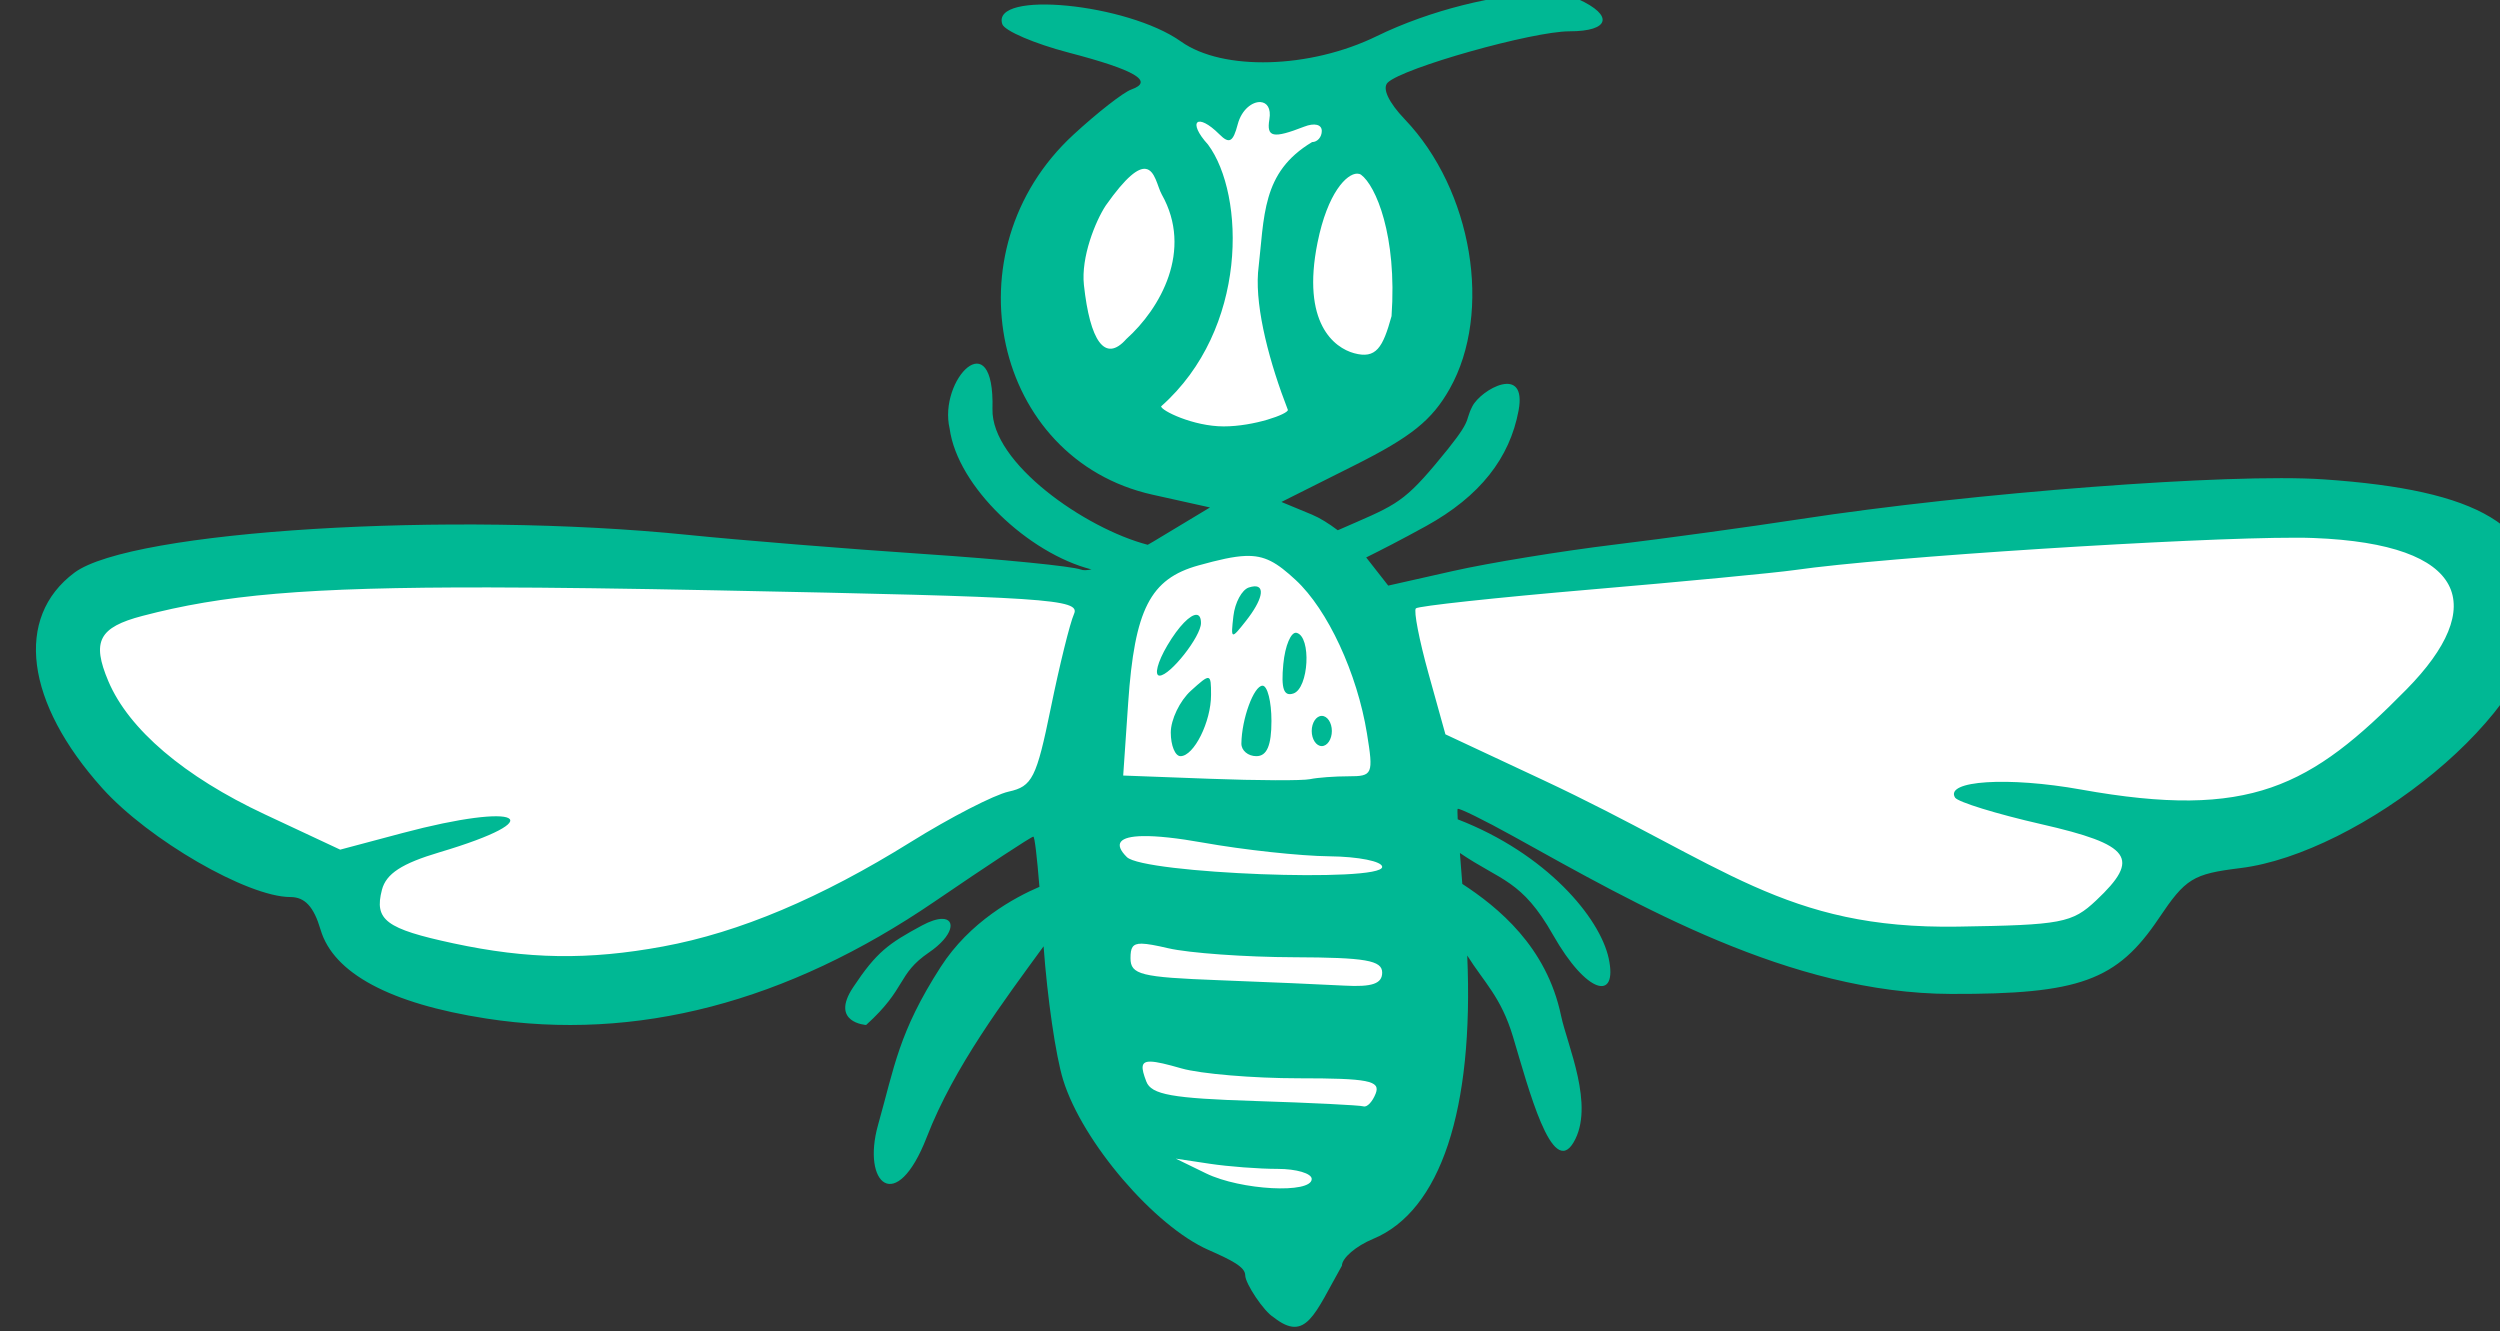 <?xml version="1.0" ?><svg height="125.744mm" viewBox="0 0 236.159 125.744" width="236.159mm" xmlns="http://www.w3.org/2000/svg">
    <rect x="0" y="0" width="236.159" height="125.744" fill="#333333" stroke="none"/>
    <path d="m 11895.223,1018.609 c -33.176,-0.268 -78.573,23.905 -79.352,73.314 4.283,38.78 40.884,59.455 72.943,59.455 32.058,0 64.115,-12.499 64.375,-61.324 0.259,-48.825 -24.789,-71.177 -57.966,-71.445 z m 358.142,150.301 c -2.443,0 -4.943,0.038 -7.498,0.107 -81.768,2.219 -312.015,36.443 -312.015,36.443 0,0 -11.094,-28.225 -49.84,-27.801 -28.034,0.467 -40.625,21.025 -40.625,21.025 l -81.899,-6.541 c 0,0 -212.077,-7.593 -248.158,-0.818 -36.082,6.775 -48.542,15.537 -39.197,51.514 9.345,35.977 81.898,47.54 90.594,70.551 8.696,23.011 60.612,28.384 97.732,30.486 37.12,2.103 163.666,-70.201 163.666,-70.201 0,0 0.389,75.225 10.383,94.381 9.994,19.156 17.522,60.855 73.98,58.285 56.459,-2.57 40.754,-168.785 40.754,-168.785 0,0 34.395,23.712 112.399,53.848 78.004,30.136 104.092,19.74 129.92,11.914 25.829,-7.826 8.306,-36.56 29.462,-36.326 21.156,0.234 63.468,-22.31 96.176,-55.016 31.685,-31.684 9.898,-63.148 -65.834,-63.066 z" fill="#FFFFFF" transform="translate(-51.254,-30.866) matrix(0.265,0,0,0.265,-2103.819,415.01) translate(-3313.529,-2437.82)"/>
    <path d="m 8682.178,-1451.865 c -16.004,0.04 -40.218,5.935 -59.046,15.144 -23.805,11.648 -54.927,12.508 -69.775,1.934 -19.147,-13.63 -67.778,-18.375 -63.724,-6.211 0.795,2.384 11.459,6.959 23.7,10.161 23.746,6.207 30.543,10.221 22.272,13.152 -2.815,0.995 -12.096,8.245 -20.627,16.11 -44.955,41.438 -28.61,115.689 28.249,128.322 l 20.442,4.542 -20.201,12.163 c -0.668,0.401 -1.327,0.762 -1.991,1.147 -22.384,-5.841 -55.838,-29.219 -55.34,-48.399 0.811,-31.388 -19.395,-10.472 -15.265,7.019 2.826,20.757 28.219,44.481 50.552,50.156 -1.678,0.34 -2.976,0.38 -3.779,0.05 -3.093,-1.195 -28.231,-3.687 -55.862,-5.539 -27.631,-1.852 -65.579,-4.927 -84.329,-6.833 -84.144,-8.553 -198.428,-1.516 -218.546,13.462 -21.462,15.976 -17.534,46.331 9.956,76.908 16.482,18.33 51.769,38.739 67.001,38.739 5.171,0 8.342,3.435 10.764,11.647 4.573,15.511 24.762,26.341 58.993,31.651 53.49,8.3 107.198,-5.714 159.951,-41.733 18.606,-12.704 34.413,-23.096 35.13,-23.096 0.482,0 1.324,7.411 2.173,17.895 -8.825,3.783 -24.82,12.379 -35.236,28.612 -14.933,23.264 -16.382,35.299 -22.288,56.259 -5.906,20.957 6.463,32.489 17.383,4.309 9.729,-25.101 27.622,-48.742 41.626,-67.981 1.323,18.344 4.315,39.07 6.976,47.655 6.847,22.092 32.504,52.092 51.818,60.59 8.389,3.693 13.075,6.091 13.075,9.024 0,2.934 6.683,12.967 10.135,14.981 11.554,9.108 14.575,-1.151 24.337,-18.397 0,-2.719 4.995,-7.017 11.096,-9.545 24.127,-9.993 35.964,-46.132 33.574,-101.025 6.026,9.594 12.062,14.805 16.295,28.902 5.571,18.551 13.926,50.739 21.614,37.704 7.689,-13.037 -2.291,-34.735 -4.457,-45.125 -5.152,-24.723 -22.6,-38.759 -35.209,-47.006 -0.308,-3.872 -0.627,-7.805 -0.856,-11.024 14.671,9.999 22.039,9.521 33.195,29.197 12.07,21.287 23.17,23.767 19.848,8.384 -3.144,-14.568 -22.226,-37.358 -53.827,-49.58 -0.096,-2.169 -0.119,-3.572 -0.026,-3.706 0.351,-0.499 9.377,3.942 20.064,9.866 44.154,24.475 98.444,55.904 155.782,56.082 45.801,0.135 59.179,-4.718 74.09,-26.929 9.576,-14.263 12.145,-15.843 29.101,-17.929 42.07,-5.171 106.743,-54.995 106.743,-92.311 0,-29.619 -21.426,-42.464 -77.154,-46.263 -33.066,-2.25 -125.135,4.75 -186.596,14.187 -17.763,2.73 -47.639,6.831 -66.389,9.112 -18.749,2.281 -44.504,6.49 -57.231,9.362 l -23.145,5.218 -7.859,-10.038 c 5.303,-2.631 12.334,-6.223 21.22,-11.113 19.501,-10.73 29.974,-24.468 33.094,-41.217 3.121,-16.746 -13.369,-7.62 -16.489,-1.503 -3.12,6.118 0.89,3.911 -13.262,20.758 -12.013,14.303 -15.124,14.807 -34.688,23.38 -3.176,-2.4 -6.448,-4.433 -9.19,-5.57 l -10.901,-4.517 25.956,-13.014 c 20.351,-10.202 27.714,-16.114 34.052,-27.365 15.343,-27.229 8.068,-70.806 -16.026,-96.018 -5.824,-6.092 -8.153,-11.128 -6.066,-13.119 5.524,-5.268 51.594,-18.256 64.766,-18.256 14.368,0 15.904,-5.636 3.123,-11.458 -3.006,-1.37 -7.429,-1.998 -12.764,-1.983 z m -100.484,38.654 c 2.226,0.159 3.83,2.124 3.148,6.185 -1.076,6.406 1.288,6.901 12.401,2.577 3.671,-1.43 6.28,-0.795 6.28,1.528 0,2.185 -1.556,3.969 -3.459,3.969 -18.072,10.847 -16.927,26.1 -19.269,46.541 -0.956,13.249 4.258,32.517 10.639,48.932 0.071,1.481 -12.015,5.877 -22.872,5.877 -10.855,0 -22.387,-5.673 -22.304,-7.153 31.113,-27.528 29.954,-75.457 16.718,-93.298 -7.553,-8.295 -3.88,-11.591 4.063,-3.649 3.507,3.506 4.858,2.762 6.519,-3.589 1.385,-5.296 5.275,-8.12 8.137,-7.92 z m -40.965,23.807 c 3.404,0.441 4.212,6.395 5.756,9.134 11.247,19.94 -0.517,40.668 -12.652,51.538 -7.646,8.65 -12.953,0.538 -15.103,-19.275 -1.078,-9.95 4.084,-22.691 7.78,-28.332 7.353,-10.424 11.572,-13.414 14.218,-13.065 z m 75.41,1.699 c 0.533,0 1.006,0.135 1.393,0.401 5.211,3.861 12.88,21.547 10.859,50.399 -3.096,11.215 -5.489,15.361 -13.372,13.206 -6.985,-1.911 -18.818,-10.676 -13.009,-39.446 3.593,-17.798 10.404,-24.557 14.128,-24.56 z m 334.572,129.779 c 2.463,0 4.603,0.03 6.381,0.108 55.27,2.142 62.039,24.519 33.174,53.887 -34.293,34.888 -55.762,46.616 -116.095,35.777 -25.966,-4.66 -48.666,-3.214 -44.907,2.867 0.97,1.571 14.759,5.829 30.646,9.456 32.221,7.36 35.67,12.138 19.631,27.224 -8.548,8.039 -12.285,8.745 -49.336,9.319 -61.706,0.96 -83.088,-21.975 -148.128,-52.413 l -34.483,-16.137 -6.03,-21.684 c -3.316,-11.925 -5.339,-22.371 -4.499,-23.212 0.842,-0.843 28.761,-3.854 62.043,-6.697 33.281,-2.841 66.163,-5.98 73.071,-6.975 32.518,-4.686 141.584,-11.582 178.532,-11.518 z m -374.421,6.508 c 6.989,-0.269 11.207,2.34 17.951,8.588 11.391,10.559 21.917,33.236 25.388,54.701 2.351,14.542 2.051,15.251 -6.523,15.251 -4.945,0 -11.144,0.46 -13.773,1.023 -2.628,0.564 -18.691,0.504 -35.691,-0.136 l -30.909,-1.155 1.772,-25.882 c 2.288,-33.378 7.84,-44.239 25.063,-49.023 7.33,-2.038 12.527,-3.216 16.722,-3.37 z m 3.2,10.827 c -0.559,0.04 -1.219,0.162 -1.982,0.412 -2.466,0.813 -4.936,5.385 -5.488,10.164 -0.969,8.418 -0.83,8.472 4.485,1.727 5.815,-7.382 6.897,-12.486 2.985,-12.303 z m -272.367,0.39 c 22.184,0.03 48.532,0.402 80.41,1.036 118.402,2.353 130.054,3.12 127.669,8.422 -1.441,3.208 -5.168,18.304 -8.284,33.55 -5.098,24.945 -6.603,27.928 -15.002,29.774 -5.133,1.128 -20.808,9.194 -34.835,17.925 -32.21,20.045 -61.164,32.261 -88.363,37.28 -26.62,4.912 -48.193,4.586 -74.785,-1.125 -24.067,-5.17 -28.248,-8.308 -25.431,-19.087 1.501,-5.731 7.071,-9.361 20.512,-13.362 40.757,-12.13 29.12,-18.131 -13.262,-6.84 l -22.136,5.898 -26.899,-12.594 c -28.701,-13.44 -48.479,-30.276 -55.744,-47.455 -6.003,-14.197 -3.385,-19.203 12.174,-23.277 28.374,-7.429 57.428,-10.259 123.974,-10.145 z m 251.767,9.767 c -2.172,-0.134 -6.294,3.922 -10.419,10.909 -3.498,5.92 -4.744,10.764 -2.769,10.764 3.77,0 14.76,-13.959 14.76,-18.744 0,-1.926 -0.585,-2.864 -1.571,-2.929 z m 35.661,6.42 c -1.975,-0.496 -4.107,4.521 -4.743,11.147 -0.836,8.739 0.151,11.619 3.59,10.472 5.5,-1.833 6.483,-20.287 1.153,-21.619 z m -31.477,16.099 c -0.923,-0.19 -2.716,1.38 -6.204,4.539 -3.947,3.57 -7.175,10.277 -7.175,14.907 0,4.626 1.56,8.415 3.464,8.415 4.789,0 10.892,-12.245 10.892,-21.855 0,-3.868 -0.053,-5.818 -0.978,-6.006 z m 19.339,2.74 c -3.118,0 -7.453,11.847 -7.548,20.636 -0.027,2.465 2.373,4.485 5.335,4.485 3.759,0 5.382,-3.788 5.382,-12.559 0,-6.908 -1.427,-12.562 -3.169,-12.562 z m 21.109,10.764 c -1.972,0 -3.589,2.422 -3.589,5.384 0,2.96 1.617,5.383 3.589,5.383 1.975,0 3.592,-2.423 3.592,-5.383 0,-2.962 -1.617,-5.384 -3.592,-5.384 z m -63.813,42.852 c 5.01,-0.09 12.25,0.67 21.54,2.333 14.37,2.572 34.604,4.761 44.965,4.867 10.362,0.107 18.84,1.8 18.84,3.776 0,5.672 -85.037,2.412 -91.011,-3.491 -4.842,-4.789 -2.684,-7.332 5.667,-7.485 z m -71.599,29.503 c -1.702,0.03 -4.084,0.725 -7.085,2.343 -12.007,6.484 -16.192,9.451 -24.569,22.064 -8.375,12.614 4.637,13.42 4.637,13.42 14.687,-13.27 10.885,-17.992 22.445,-25.882 8.67,-5.919 9.677,-12.004 4.573,-11.945 z m 71.231,8.839 c 2.018,0.03 5.018,0.602 9.457,1.633 7.4,1.72 27.589,3.164 44.859,3.21 25.48,0.09 31.396,1.101 31.396,5.47 0,3.958 -3.559,5.189 -13.457,4.644 -7.399,-0.406 -27.584,-1.275 -44.852,-1.934 -27.765,-1.056 -31.404,-1.965 -31.404,-7.853 0,-3.662 0.637,-5.204 4.001,-5.17 z m 3.227,42.051 c 2.174,0.05 5.682,0.907 10.928,2.412 6.765,1.94 25.582,3.527 41.815,3.527 24.762,0 29.184,0.868 27.45,5.384 -1.137,2.96 -3.106,5.041 -4.374,4.624 -1.268,-0.414 -18.705,-1.277 -38.751,-1.915 -29.47,-0.936 -36.87,-2.263 -38.66,-6.931 -1.942,-5.055 -2.03,-7.192 1.591,-7.101 z m 8.92,34.58 12.112,1.826 c 6.661,1.006 17.561,1.83 24.222,1.83 6.661,0 12.111,1.615 12.111,3.592 0,5.36 -25.361,4.02 -37.678,-1.997 z" fill="#00B894" transform="translate(-51.254,-30.866) matrix(0.265,0,0,0.265,-2103.819,415.01)"/>
</svg>
